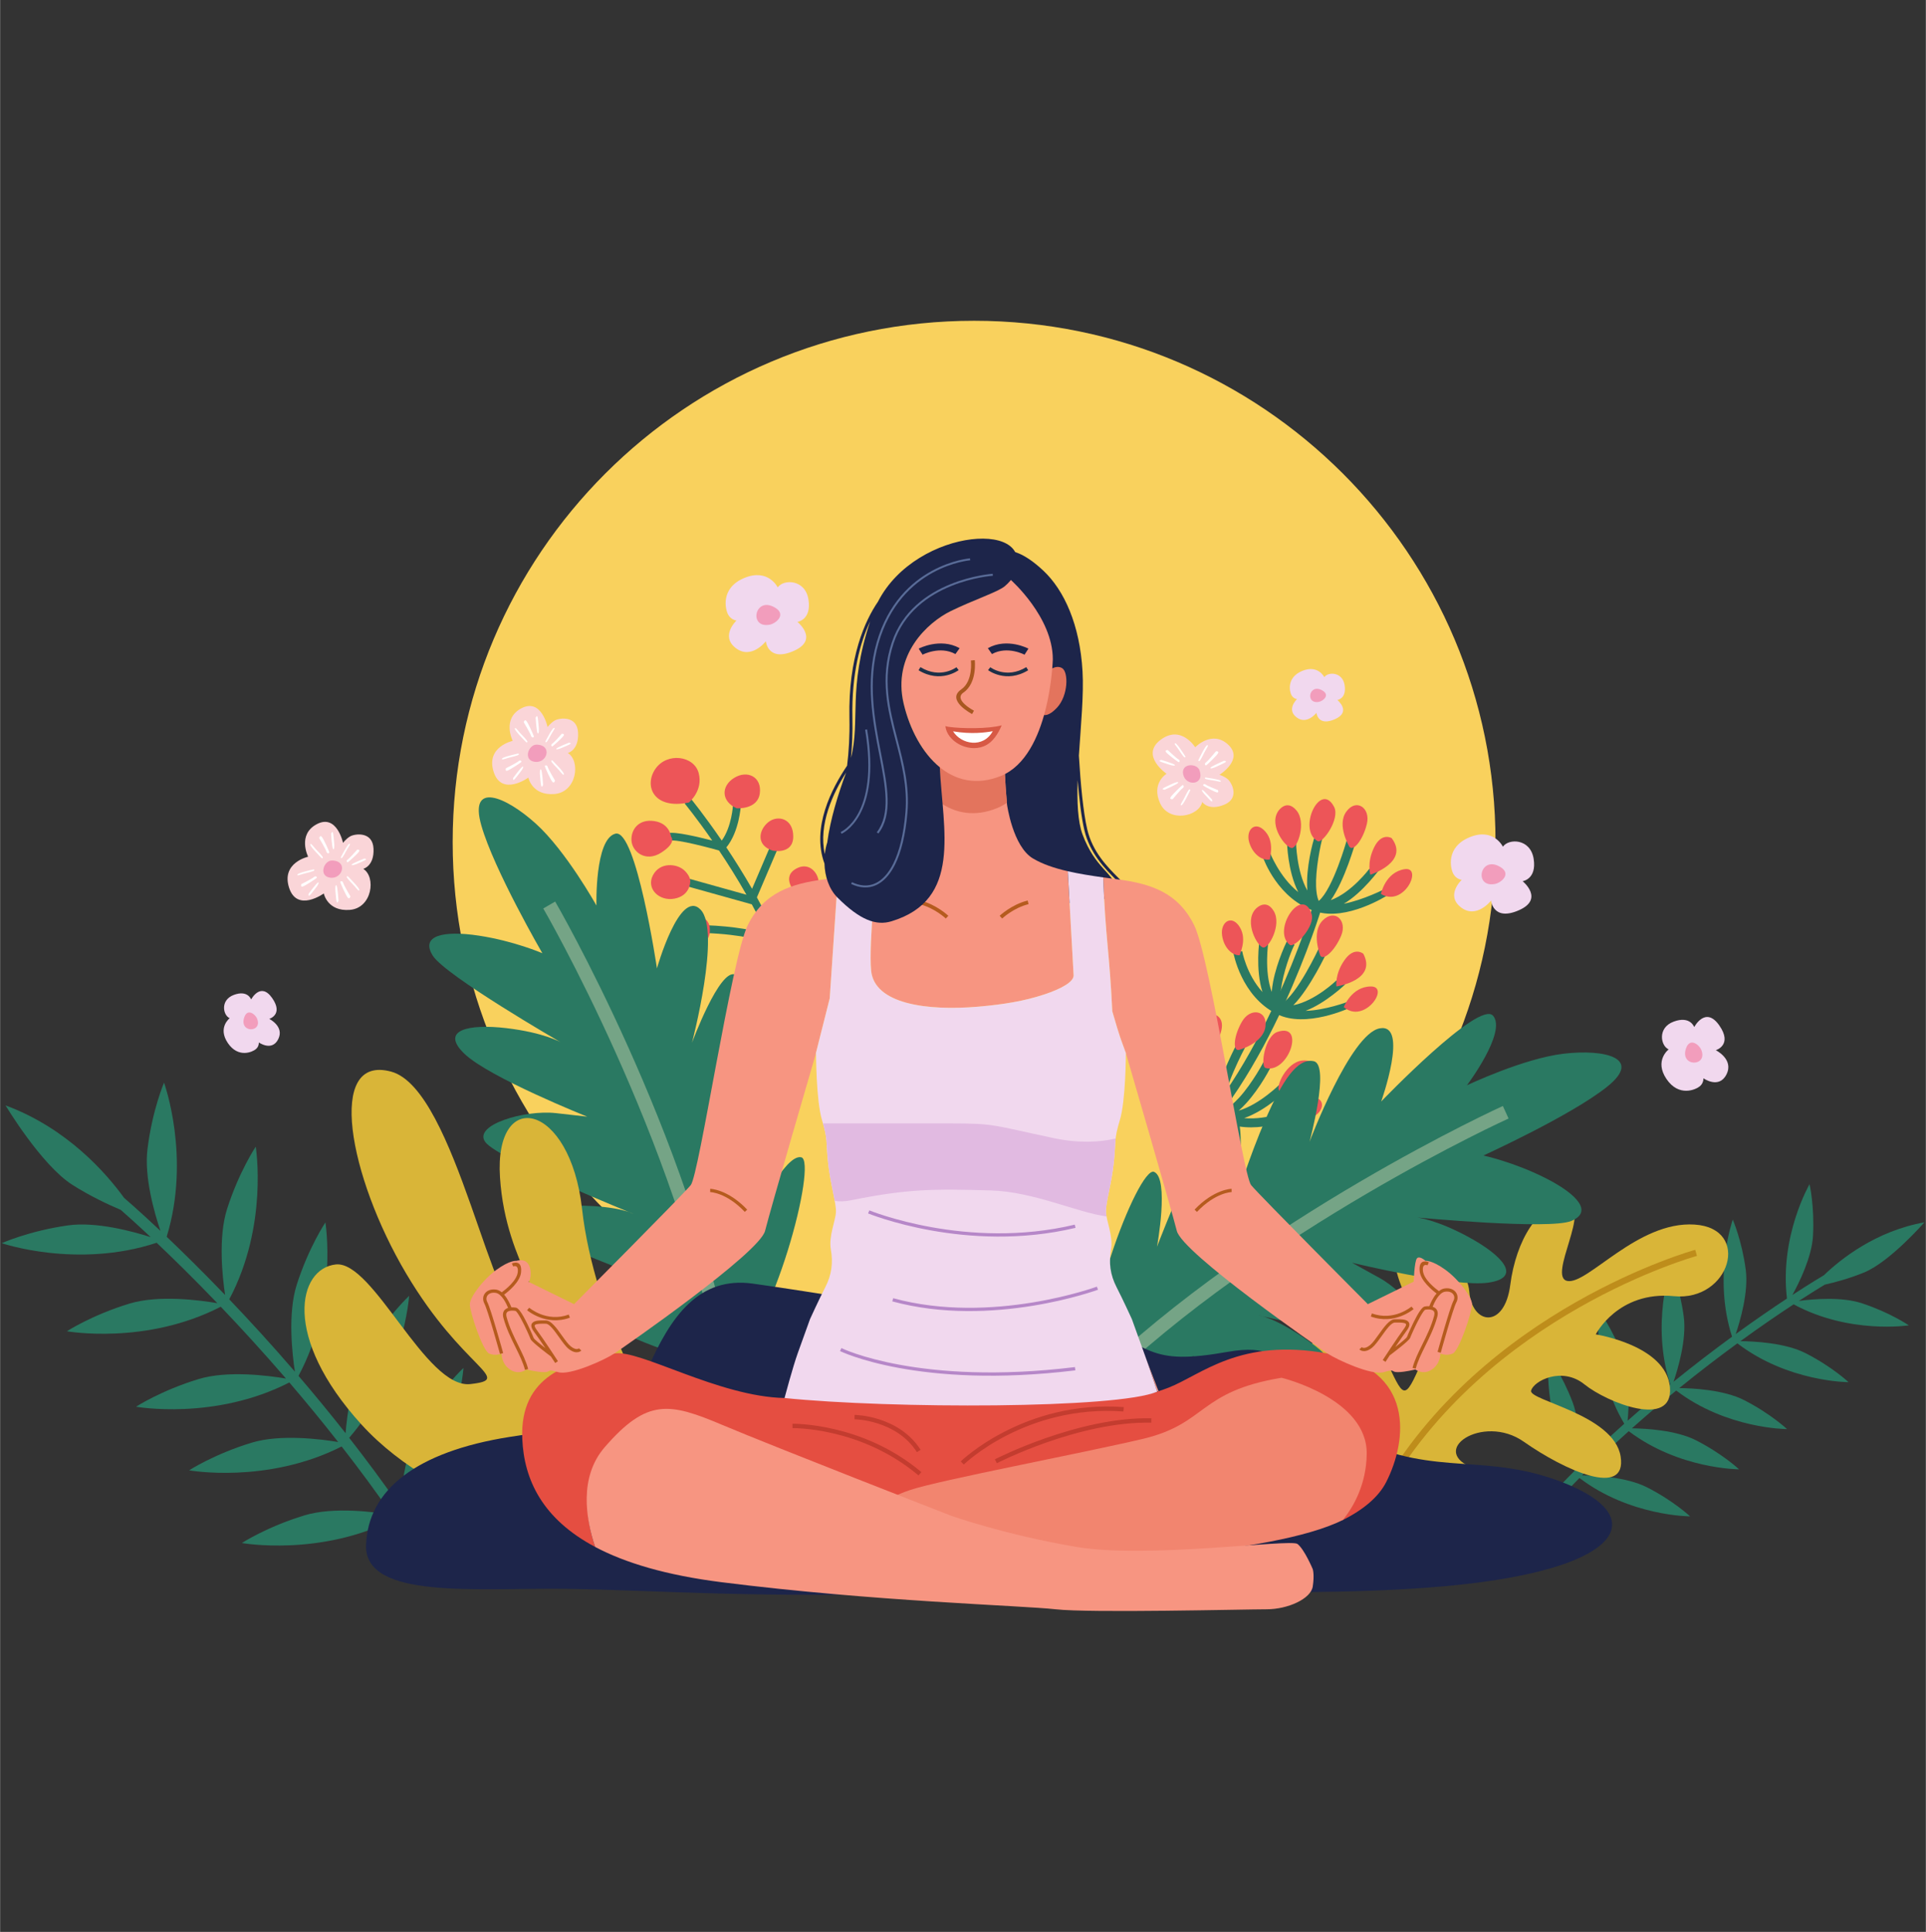 <svg xmlns="http://www.w3.org/2000/svg" xmlns:xlink="http://www.w3.org/1999/xlink" width="1276" zoomAndPan="magnify" viewBox="0 0 956.88 960" height="1280" preserveAspectRatio="xMidYMid meet" version="1.0"><rect x="0" y="0" width="956.88" height="960" fill="#333333" stroke="none"/><defs><clipPath id="f519153de5"><path d="M 224 159.387 L 744 159.387 L 744 678 L 224 678 Z M 224 159.387 " clip-rule="nonzero"/></clipPath><clipPath id="916a2293c2"><path d="M 767.031 588.07 L 956.164 588.07 L 956.164 753.773 L 767.031 753.773 Z M 767.031 588.07 " clip-rule="nonzero"/></clipPath><clipPath id="ae48aa6073"><path d="M 0.805 537 L 231 537 L 231 778 L 0.805 778 Z M 0.805 537 " clip-rule="nonzero"/></clipPath><clipPath id="e2c0902eb6"><path d="M 291.445 700 L 652.938 700 L 652.938 800.555 L 291.445 800.555 Z M 291.445 700 " clip-rule="nonzero"/></clipPath></defs><g clip-path="url(#f519153de5)"><path fill="#f9d15d" d="M 483.953 159.402 C 627.039 159.402 743.035 275.375 743.035 418.438 C 743.035 561.5 627.039 677.473 483.953 677.473 C 340.863 677.473 224.867 561.5 224.867 418.438 C 224.867 275.375 340.863 159.402 483.953 159.402 " fill-opacity="1" fill-rule="evenodd"/></g><g clip-path="url(#916a2293c2)"><path fill="#2a7962" d="M 906.184 633.719 C 906.004 633.824 900.18 637.234 890.547 643.512 C 894.043 637.18 900.199 624.645 900.785 614.141 C 901.602 599.406 899.078 588.469 899.078 588.469 C 899.078 588.469 884.129 614.152 887.855 645.277 C 880.859 649.891 872.184 655.812 862.391 662.922 C 864.566 656.527 868.84 642.039 867.375 630.965 C 865.434 616.34 860.918 606.059 860.918 606.059 C 860.918 606.059 850.949 634.258 860.566 664.25 C 851.613 670.789 841.773 678.289 831.48 686.648 C 833.609 680.449 838.074 665.617 836.582 654.34 C 834.641 639.711 830.129 629.434 830.129 629.434 C 830.129 629.434 820.086 657.84 829.879 687.949 C 822.961 693.602 815.844 699.637 808.664 706.023 C 809.32 699.293 810.184 684.23 806.246 673.793 C 801.023 659.992 794.289 651.008 794.289 651.008 C 794.289 651.008 791.016 680.539 807.023 707.484 C 799.285 714.414 791.477 721.75 783.75 729.457 C 784.41 722.922 785.391 707.488 781.367 696.855 C 776.148 683.055 769.414 674.07 769.414 674.07 C 769.414 674.07 766.121 703.836 782.336 730.871 C 777.262 735.969 772.23 741.234 767.277 746.645 L 770.398 749.508 C 775.121 744.344 779.918 739.324 784.758 734.449 C 809.816 753.504 839.723 753.523 839.723 753.523 C 839.723 753.523 831.539 745.836 818.391 739.125 C 808.164 733.902 792.504 733.199 786.051 733.148 C 793.742 725.441 801.523 718.113 809.234 711.188 C 834.27 730.129 864.043 730.145 864.043 730.145 C 864.043 730.145 855.855 722.461 842.711 715.746 C 832.711 710.641 817.508 709.855 810.812 709.773 C 818.27 703.121 825.656 696.855 832.832 691 C 857.918 710.137 887.891 710.152 887.891 710.152 C 887.891 710.152 879.707 702.469 866.562 695.754 C 856.398 690.562 840.852 689.84 834.332 689.781 C 844.562 681.48 854.332 674.039 863.219 667.547 C 888.336 686.824 918.465 686.84 918.465 686.84 C 918.465 686.84 910.277 679.152 897.133 672.441 C 886.863 667.195 871.102 666.512 864.707 666.465 C 874.98 659.004 884.02 652.855 891.172 648.156 C 918.852 663.16 948.41 658.602 948.41 658.602 C 948.41 658.602 939.145 652.258 925.129 647.637 C 915.004 644.297 900.84 645.527 893.758 646.469 C 899.898 642.48 904.359 639.746 906.633 638.379 C 911.539 637.273 918.859 635.34 926.207 632.32 C 939.008 627.062 956.164 607.41 956.164 607.41 C 931.996 611.727 914.523 625.691 906.184 633.719 " fill-opacity="1" fill-rule="nonzero"/></g><g clip-path="url(#ae48aa6073)"><path fill="#2a7962" d="M 61.602 595.254 C 61.816 595.434 68.602 601.23 79.668 611.656 C 76.605 602.594 71.52 584.836 73.219 571.023 C 75.602 551.652 81.441 537.996 81.441 537.996 C 81.441 537.996 94.898 574.938 82.762 614.582 C 90.789 622.227 100.703 631.969 111.789 643.512 C 110.457 634.68 108.277 614.812 112.777 600.742 C 118.727 582.152 127.008 569.824 127.008 569.824 C 127.008 569.824 133.391 608.871 113.855 645.672 C 123.984 656.281 135.035 668.344 146.48 681.633 C 145.16 673.062 142.809 652.711 147.395 638.379 C 153.344 619.785 161.625 607.457 161.625 607.457 C 161.625 607.457 168.059 646.793 148.258 683.707 C 155.945 692.68 163.793 702.203 171.656 712.199 C 172.375 703.281 174.77 683.469 182.348 670.805 C 192.371 654.051 203.238 643.934 203.238 643.934 C 203.238 643.934 200.59 683.148 173.445 714.484 C 181.902 725.312 190.352 736.691 198.605 748.535 C 199.273 739.871 201.617 719.551 209.336 706.648 C 219.359 689.898 230.227 679.777 230.227 679.777 C 230.227 679.777 227.559 719.305 200.109 750.703 C 205.523 758.531 210.848 766.562 216.027 774.762 L 211.297 777.766 C 206.355 769.938 201.285 762.273 196.125 754.797 C 159.039 773.746 120.105 766.77 120.105 766.77 C 120.105 766.77 132.559 758.684 151.242 753.02 C 165.777 748.609 186.336 751.363 194.746 752.801 C 186.535 740.969 178.121 729.609 169.699 718.789 C 132.68 737.594 93.906 730.648 93.906 730.648 C 93.906 730.648 106.363 722.559 125.047 716.891 C 139.262 712.586 159.234 715.121 167.977 716.578 C 159.82 706.172 151.672 696.285 143.703 686.984 C 106.57 706.031 67.535 699.039 67.535 699.039 C 67.535 699.039 79.988 690.949 98.672 685.285 C 113.125 680.906 133.531 683.602 142.035 685.043 C 130.656 671.844 119.684 659.875 109.629 649.344 C 72.414 668.566 33.184 661.535 33.184 661.535 C 33.184 661.535 45.641 653.445 64.32 647.777 C 78.922 643.355 99.602 646.148 107.941 647.582 C 96.316 635.469 85.98 625.344 77.773 617.559 C 38.219 630.613 0.805 617.766 0.805 617.766 C 0.805 617.766 14.352 611.676 33.684 608.938 C 47.648 606.957 65.801 611.875 74.801 614.758 C 67.746 608.133 62.57 603.523 59.934 601.211 C 53.801 598.629 44.719 594.395 35.859 588.746 C 20.426 578.906 2.695 549.305 2.695 549.305 C 33.141 560.578 52.621 582.844 61.602 595.254 " fill-opacity="1" fill-rule="nonzero"/></g><path fill="#d9b538" d="M 708.098 776.875 C 728.293 759.152 755.898 773.254 764.852 760.859 C 773.805 748.469 757.242 738.387 732.816 729.809 C 708.387 721.23 736.664 702.078 757.051 716.406 C 777.438 730.727 808.484 744.605 805.211 723.773 C 801.934 702.938 759.48 695.938 760.715 691.07 C 761.945 686.199 776.07 678.895 787.25 687.949 C 798.438 697.004 831.598 710.172 829.699 689.324 C 827.801 668.477 792.84 663.094 792.84 663.094 C 792.84 663.094 803.902 641.371 831.723 644.105 C 859.543 646.84 870.352 610.359 841.961 608.52 C 813.57 606.676 788.723 638.559 778.695 636.535 C 768.66 634.512 791.531 598.84 778.008 598.352 C 764.48 597.863 753.207 616.426 750.367 638.512 C 747.535 660.598 731.332 658.391 730.004 641.816 C 728.68 625.238 702.016 605.004 694.488 619.68 C 686.961 634.363 713.156 661.219 704.969 679.875 C 696.785 698.531 696.965 692.359 686.152 670.957 C 675.332 649.555 642.246 656.023 652.754 684.777 C 662.09 710.336 659.105 734.961 654.867 742.754 L 708.098 776.875 " fill-opacity="1" fill-rule="evenodd"/><path fill="#be8d1b" d="M 843.133 624.082 C 842.832 624.164 738.754 652.918 687.82 743.215 L 685.09 741.668 C 736.664 650.234 841.961 621.148 842.266 621.059 L 843.133 624.082 " fill-opacity="1" fill-rule="nonzero"/><path fill="#2a7962" d="M 673.375 418.844 C 673.355 418.91 668.145 437.473 661.207 447.316 C 671.633 443.438 680.281 431.809 680.309 431.77 L 685.574 431.77 C 685.551 431.805 677.031 443.645 667.656 449.094 C 677.301 447.273 688.32 441.621 688.355 441.598 L 689.215 444.98 C 689.16 445.016 668.984 457.914 653.742 452.91 L 653.742 452.906 C 634.828 447.078 627.645 426.426 627.621 426.367 L 630.891 423.547 C 630.902 423.586 635.656 435.867 645.012 443.293 C 639.625 432.641 639.449 418.434 639.449 418.379 L 643.914 418.336 C 643.914 418.391 644.102 433.031 649.551 442.512 C 649.41 440.871 649.371 439.156 649.422 437.418 C 649.684 427.141 653.027 415.367 653.652 414.672 L 657.383 415.508 C 656.938 416.004 654.117 428.172 653.875 437.539 C 653.777 441.469 654.098 445.168 655.199 447.711 C 662.277 441.793 669.074 417.688 669.09 417.617 L 673.375 418.844 " fill-opacity="1" fill-rule="nonzero"/><path fill="#ed5558" d="M 634.879 403.363 C 635.086 402.941 639.176 396.785 644.152 402.746 C 649.125 408.711 644.754 421.367 641.84 421.398 C 638.922 421.43 630.41 410.566 634.879 403.363 Z M 670.461 420.805 C 670.461 420.805 663.977 410.105 668.914 403.316 C 673.84 396.527 681.012 401.465 679.125 409.379 C 677.238 417.293 672.441 423.258 670.461 420.805 Z M 691.449 416.5 C 691.449 416.5 686.449 413.402 682.711 421.098 C 678.973 428.785 680.84 434.672 680.84 434.672 C 680.84 434.672 700.43 428.453 691.449 416.5 Z M 686.105 444.23 C 686.105 444.23 688.211 433.527 697.754 431.93 C 707.293 430.336 697.645 451.16 686.105 444.23 Z M 631.062 427.035 C 630.41 427.316 633.734 419.047 628.707 413.262 C 623.688 407.477 618.711 412.34 620.691 418.727 C 622.68 425.113 627.75 427.945 631.062 427.035 Z M 662.84 400.98 C 665.91 406.902 657.105 419.332 654.664 417.992 C 644.41 412.367 655.941 387.66 662.84 400.98 " fill-opacity="1" fill-rule="evenodd"/><path fill="#2a7962" d="M 656.594 451.32 C 656.543 451.551 630.121 538.711 585.309 576.082 L 582.445 572.652 C 626.141 536.215 652.211 450.488 652.273 450.262 L 656.594 451.32 " fill-opacity="1" fill-rule="nonzero"/><path fill="#2a7962" d="M 659.156 473.375 C 659.125 473.434 651 490.922 642.582 499.527 C 653.484 497.371 663.891 487.277 663.93 487.242 L 668.391 489.125 C 668.359 489.152 658.781 498.438 648.656 502.312 C 658.469 502.062 669.676 497.797 669.711 497.781 L 670.75 500.773 C 670.688 500.801 648.555 511.23 634.312 503.852 L 634.312 503.848 C 616.578 495.066 612.801 473.527 612.789 473.465 L 617.176 472.652 C 617.18 472.691 619.191 484.133 627.238 492.961 C 623.629 481.582 625.73 467.527 625.742 467.477 L 630.156 468.148 C 630.152 468.203 627.977 482.684 631.844 492.914 C 631.969 491.273 632.203 489.578 632.527 487.867 C 634.438 477.766 639.633 466.68 640.359 466.094 L 643.16 469.566 C 642.645 469.984 638.645 479.492 636.91 488.699 C 636.18 492.566 635.902 496.266 636.582 498.953 C 644.52 494.246 655.094 471.543 655.125 471.473 L 659.156 473.375 " fill-opacity="1" fill-rule="nonzero"/><path fill="#ed5558" d="M 623.633 451.922 C 623.91 451.543 628.938 446.113 632.887 452.801 C 636.84 459.484 630.496 471.277 627.613 470.844 C 624.734 470.406 618.066 458.316 623.633 451.922 Z M 655.965 474.84 C 655.965 474.84 651.277 463.242 657.238 457.328 C 663.188 451.418 669.477 457.445 666.348 464.953 C 663.219 472.461 657.52 477.578 655.965 474.84 Z M 677.367 473.953 C 677.367 473.953 672.934 470.098 668.012 477.094 C 663.082 484.082 663.98 490.191 663.98 490.191 C 663.98 490.191 684.32 487.195 677.367 473.953 Z M 667.652 500.473 C 667.652 500.473 671.445 490.246 681.121 490.199 C 690.793 490.152 677.934 509.16 667.652 500.473 Z M 616.074 474.676 C 615.383 474.852 619.988 467.223 615.961 460.703 C 611.934 454.188 606.238 458.191 607.172 464.812 C 608.105 471.438 612.652 475.039 616.074 474.676 Z M 651.621 454.055 C 653.699 460.387 643.012 471.25 640.812 469.531 C 631.602 462.336 646.941 439.801 651.621 454.055 " fill-opacity="1" fill-rule="evenodd"/><path fill="#2a7962" d="M 614.711 518.336 C 614.676 518.395 605.543 535.383 603.707 547.277 C 598.891 537.25 601.254 521.293 601.258 521.242 L 596.727 519.863 C 596.723 519.91 594.863 533.656 597.828 544.082 C 592.145 536.078 589.027 524.738 589.016 524.699 L 584.789 526.496 C 584.801 526.562 590.75 549.512 605.191 556.484 L 605.199 556.484 C 622.859 565.41 642.367 555.523 642.422 555.496 L 642.508 551.008 C 642.473 551.031 630.047 556.766 618.156 555.621 C 629.422 551.688 639.414 541.582 639.457 541.539 L 636.27 538.41 C 636.234 538.449 625.941 548.867 615.43 551.902 C 616.668 550.824 617.887 549.617 619.066 548.332 C 626.004 540.75 631.77 529.949 631.801 529.016 L 628.242 526.605 C 628.215 527.27 622.098 538.414 615.77 545.324 C 613.113 548.227 610.312 550.66 607.758 551.734 C 606.766 542.559 618.609 520.488 618.645 520.422 L 614.711 518.336 " fill-opacity="1" fill-rule="nonzero"/><path fill="#ed5558" d="M 653.168 533.902 C 653.312 533.453 654.645 526.184 646.922 527.023 C 639.199 527.867 633.562 540.012 635.641 542.059 C 637.715 544.105 651.391 542.191 653.168 533.902 Z M 615.441 521.766 C 615.441 521.766 627.539 518.566 628.703 510.258 C 629.863 501.945 621.273 500.527 617.137 507.531 C 613 514.535 612.316 522.16 615.441 521.766 Z M 603.32 504.105 C 603.32 504.105 609.066 505.344 606.418 513.48 C 603.777 521.613 598.348 524.551 598.348 524.551 C 598.348 524.551 588.559 506.477 603.32 504.105 Z M 587.918 527.777 C 587.918 527.777 593.832 518.613 588.07 510.844 C 582.309 503.074 574.801 524.758 587.918 527.777 Z M 639.488 553.594 C 639.758 554.25 643.102 545.988 650.742 545.309 C 658.375 544.629 658.578 551.582 652.715 554.805 C 646.855 558.031 641.242 556.547 639.488 553.594 Z M 634.688 512.781 C 628.371 514.918 626.086 529.98 628.777 530.707 C 640.051 533.77 648.91 507.984 634.688 512.781 " fill-opacity="1" fill-rule="evenodd"/><path fill="#2a7962" d="M 542.961 689.449 C 542.961 689.449 574.672 701.969 596.031 704.867 C 617.395 707.762 623.32 700.086 612.754 688.84 C 602.18 677.598 592.121 673.777 592.121 673.777 C 592.121 673.777 643.992 687.836 656.5 688.266 C 669.012 688.699 667.07 678.297 650.109 666.348 C 633.152 654.398 625.164 653.594 625.164 653.594 C 625.164 653.594 695.512 670.371 705.676 667.129 C 715.832 663.887 699.117 642.629 685.43 635.055 C 671.738 627.48 671.738 627.48 671.738 627.48 C 671.738 627.48 722.754 639.879 739.621 637.359 C 756.488 634.844 746.539 623.957 730.039 614.93 C 713.555 605.898 703.961 604.996 703.961 604.996 C 703.961 604.996 769.809 611.223 780.68 606.734 C 791.562 602.25 783.738 593.422 767.828 585.391 C 751.918 577.363 737 574.211 737 574.211 C 737 574.211 780.633 554.348 798.535 540 C 816.441 525.652 797.09 521.273 777.023 523.598 C 756.953 525.918 728.824 539.328 728.824 539.328 C 728.824 539.328 748.742 512.891 741.84 504.762 C 734.938 496.633 686.23 547.363 686.23 547.363 C 686.23 547.363 700.156 508.355 685.527 511.008 C 670.906 513.66 650.625 567.391 650.625 567.391 C 650.625 567.391 660.973 529.125 652.723 527.344 C 644.473 525.562 637.008 537.32 628.801 556.109 C 620.598 574.898 613.785 597.145 613.785 597.145 C 613.785 597.145 620.992 554.996 611.758 550.902 C 602.52 546.812 574.832 619.543 574.832 619.543 C 574.832 619.543 581.059 585.531 573.379 582.336 C 565.695 579.141 534.258 660.648 542.961 689.449 " fill-opacity="1" fill-rule="evenodd"/><path fill="#75a486" d="M 542.961 689.449 C 542.961 689.449 544.246 689.957 546.473 690.793 C 628.848 610.703 749.176 555.98 749.52 555.82 L 746.688 549.598 C 746.332 549.758 625.359 604.781 542.082 685.562 C 542.309 686.941 542.598 688.246 542.961 689.449 " fill-opacity="1" fill-rule="evenodd"/><path fill="#2a7962" d="M 370.84 444.617 L 342.301 436.652 L 341.27 440.395 L 373.496 449.391 C 376.062 454.094 378.562 458.988 380.918 464 C 375.48 462.527 365 460.258 350.609 459.77 L 350.492 463.648 C 368.5 464.266 380.062 467.695 383.047 468.68 C 386.215 475.832 389.031 483.188 391.234 490.562 L 394.965 489.453 C 392.23 480.328 388.594 471.234 384.508 462.512 C 383.605 460.555 396.949 443.801 396.988 443.754 L 393.957 441.324 C 393.93 441.359 386.031 451.363 382.496 458.324 C 380.414 454.078 378.242 449.941 376.031 445.945 L 386.121 422.305 L 382.547 420.781 L 373.629 441.676 C 369.297 434.129 364.906 427.172 360.855 421.102 C 367.312 413.234 368.012 400.508 368.012 400.469 L 364.133 400.258 C 364.133 400.289 363.555 410.809 358.566 417.711 C 349.816 404.906 343.156 396.82 343.113 396.766 L 340.098 399.215 C 340.141 399.266 345.965 406.336 353.848 417.699 C 347.004 415.926 335.312 413.148 332.145 414.012 L 333.164 417.754 C 336.281 416.906 353.566 421.609 357.203 422.621 C 361.508 429.035 366.223 436.492 370.84 444.617 " fill-opacity="1" fill-rule="nonzero"/><path fill="#ed5558" d="M 342.875 438.52 C 342.797 438.805 343.742 436.102 340.043 432.586 C 336.348 429.074 327.902 428.25 324.387 434.914 C 320.871 441.578 327.488 448.016 335.113 446.555 C 342.738 445.094 342.875 438.52 342.875 438.52 Z M 333.359 415.773 C 333.359 415.773 332.785 409.219 325.117 408.031 C 317.449 406.844 313.43 412.047 313.703 417.617 C 313.977 423.188 320.734 428.754 328.586 423.641 C 336.438 418.531 333.359 415.773 333.359 415.773 Z M 342.238 398.773 C 342.238 398.773 349.406 392.969 347.121 384.207 C 344.84 375.445 331.328 373.707 325.574 382.105 C 319.824 390.504 324.664 402.465 342.238 398.773 Z M 394.879 443.297 C 394.879 443.297 398.926 447.605 404.496 443.59 C 410.07 439.57 404.59 427.293 396.141 431.355 C 387.699 435.418 394.879 443.297 394.879 443.297 Z M 365.961 401.648 C 365.961 401.648 376.375 402.465 377.473 394.25 C 378.57 386.031 371.262 382.469 364.688 386.578 C 358.117 390.688 358.297 398.262 365.961 401.648 Z M 383.836 422.703 C 383.836 422.703 393.996 424.828 394.09 415.793 C 394.18 406.754 386.418 404.746 381.672 408.578 C 376.926 412.41 375.461 419.988 383.836 422.703 Z M 352.637 461.793 C 352.637 461.793 353.094 455.684 345.605 454.953 C 338.121 454.223 336.754 462.074 339.676 467.914 C 342.594 473.758 353.188 470.105 352.637 461.793 " fill-opacity="1" fill-rule="evenodd"/><path fill="#2a7962" d="M 360.797 680.016 C 360.797 680.016 327.695 671.844 308.605 661.832 C 289.52 651.816 289.133 642.129 304.266 639.086 C 319.398 636.047 329.809 638.758 329.809 638.758 C 329.809 638.758 279.391 620.172 268.941 613.273 C 258.492 606.379 266.102 599.027 286.852 599.113 C 307.602 599.195 314.578 603.172 314.578 603.172 C 314.578 603.172 247.516 576.09 241.113 567.562 C 234.711 559.035 260.652 551.391 276.199 553.148 C 291.746 554.902 291.746 554.902 291.746 554.902 C 291.746 554.902 242.988 535.461 230.699 523.637 C 218.41 511.816 232.824 508.707 251.5 510.902 C 270.176 513.094 278.516 517.914 278.516 517.914 C 278.516 517.914 221.242 484.848 214.977 474.887 C 208.711 464.93 220.199 462.266 237.82 464.938 C 255.441 467.609 269.426 473.684 269.426 473.684 C 269.426 473.684 245.375 432.219 239.098 410.152 C 232.824 388.086 251.125 395.727 266.137 409.246 C 281.145 422.766 296.305 449.988 296.305 449.988 C 296.305 449.988 295.395 416.906 305.73 414.277 C 316.066 411.648 326.367 481.215 326.367 481.215 C 326.367 481.215 337.621 441.352 348.004 451.984 C 358.391 462.617 343.781 518.16 343.781 518.16 C 343.781 518.16 357.52 480.98 365.281 484.305 C 373.035 487.629 372.305 501.543 368.105 521.605 C 363.906 541.672 356.559 563.75 356.559 563.75 C 356.559 563.75 375.117 525.223 385.016 527.238 C 394.91 529.25 375.332 604.574 375.332 604.574 C 375.332 604.574 389.965 573.242 398.078 575.09 C 406.191 576.934 384.582 661.578 360.797 680.016 " fill-opacity="1" fill-rule="evenodd"/><path fill="#75a486" d="M 360.797 680.016 C 360.797 680.016 359.453 679.68 357.156 679.07 C 336.43 566.078 270.07 451.77 269.879 451.441 L 275.797 448.012 C 275.992 448.344 342.707 563.273 363.766 677.355 C 362.781 678.344 361.793 679.242 360.797 680.016 " fill-opacity="1" fill-rule="evenodd"/><path fill="#d9b538" d="M 333.391 714.312 C 327.984 713.328 295.059 653.883 289.164 600.82 C 283.266 547.762 245.43 539.898 248.379 585.098 C 251.324 630.301 277.305 649.781 261.121 654.535 C 244.938 659.285 226.758 541.371 194.324 532.527 C 161.891 523.688 173.195 584.609 201.695 632.754 C 230.195 680.906 255.75 685.324 233.633 687.785 C 211.523 690.238 185.477 626.371 166.805 628.336 C 148.133 630.301 139.781 664.199 179.582 707.926 C 219.383 751.652 290.145 763.934 307.344 763.934 C 324.543 763.934 333.391 714.312 333.391 714.312 " fill-opacity="1" fill-rule="evenodd"/><path fill="#1d254a" d="M 464.125 652.043 C 464.125 652.043 500.258 633.918 536.133 652.043 C 572.004 670.168 570.109 678.82 610.125 671.75 C 650.133 664.684 634.406 696.383 674.215 715.277 C 714.02 734.176 738.586 721.375 777.902 737.223 C 817.207 753.07 807.875 776.238 737.609 785.988 C 667.332 795.746 564.879 788.383 470.039 791.434 C 375.199 794.48 326.547 790.156 281.832 789.551 C 237.117 788.941 180.848 795.133 181.832 767.703 C 182.816 740.273 206.895 721.375 253.086 714.059 C 299.277 706.746 309.598 708.57 321.391 681.141 C 333.184 653.711 347.434 634.203 373.969 637.859 C 400.504 641.52 464.125 652.043 464.125 652.043 " fill-opacity="1" fill-rule="evenodd"/><path fill="#1d254a" d="M 502.039 273.891 C 502.039 273.891 508.008 273.824 518.391 283.605 C 528.754 293.371 536.492 310.445 537.832 333.586 C 538.512 344.91 537 360.523 536.023 375.5 C 536.859 389.391 538.164 403.508 540.164 412.094 C 542.789 423.344 550.199 430.785 555.73 436.344 C 560.965 441.609 564.633 445.293 561.504 449.199 L 560.34 448.301 C 562.672 445.391 559.383 442.082 554.668 437.355 C 549 431.676 541.434 424.066 538.719 412.418 C 537.277 406.277 536.215 397.34 535.398 387.672 C 535.051 398.566 535.469 408.293 537.832 414.672 C 544.219 431.688 552.895 433.285 555.07 442.059 C 557.242 450.832 493.711 453.758 485.465 433.285 C 477.203 412.809 506.789 373.727 510.301 342.887 C 513.832 312.047 505.414 302.734 505.414 302.734 C 505.414 302.734 500.043 290.551 502.039 273.891 " fill-opacity="1" fill-rule="evenodd"/><path fill="#e54e41" d="M 389.762 694.715 C 356.84 694.023 317.602 670.359 305.191 672.59 C 282.926 676.586 258.066 683.32 259.453 715.062 C 260.328 735.309 269.453 754.773 295.656 768.711 C 290.98 754.695 288.367 734.773 301.207 719.949 C 322.375 695.512 331.695 697.641 357.934 708.703 C 374.801 715.812 418.098 732.523 446.125 743.512 C 447.969 742.66 450.02 741.852 452.281 741.105 C 467.016 736.281 549.191 720.184 568.133 715.559 C 587.09 710.93 610.273 695.758 636.156 685.688 C 636.156 685.688 678.508 695.945 678.039 723.641 C 677.793 738.422 672.348 748.547 666.797 755.52 C 677.289 750.324 684.922 743.934 688.711 736.5 C 699.305 715.742 703.184 680.523 659.578 672.59 C 615.977 664.656 596.898 683.199 580.566 689.57 C 564.219 695.949 559.504 692.82 559.504 692.82 C 559.504 692.82 540.285 689.938 518.77 690.172 C 497.258 690.418 464.125 689.57 464.125 689.57 L 463.082 691.617 C 437.652 692.113 404.066 695.012 389.762 694.715 " fill-opacity="1" fill-rule="evenodd"/><path fill="#f79581" d="M 559.367 523.273 C 559.379 523.312 581.906 600.578 584.672 611.641 C 587.438 622.703 654.867 669.469 659.578 672.59 C 664.293 675.719 681.547 683.652 687.527 681.855 C 693.516 680.07 690.762 681.855 694.434 681.855 C 698.117 681.855 703.184 680.523 703.184 680.523 C 703.184 680.523 707.098 683.535 711.465 680.523 C 715.848 677.52 715.617 672.59 715.617 672.59 C 715.617 672.59 718.59 674.035 721.809 672.59 C 725.043 671.152 731.477 651.672 731.375 648.066 C 731.254 644.461 724.926 635.926 718.141 630.988 C 711.355 626.059 708.246 626.543 708.246 626.543 C 708.246 626.543 705.254 623.781 703.98 625.344 C 702.715 626.898 702.383 636.883 702.383 636.883 L 679.598 648.066 C 679.598 648.066 625.754 593.961 621.609 588.918 C 617.457 583.867 601.367 476.141 593.312 459.789 C 585.262 443.438 571.676 439.109 555.105 436.949 C 552.742 436.641 550.406 436.332 548.113 436.008 C 549.121 465.156 551.262 473.27 552.617 502.508 C 556.723 516.719 556.566 515.469 559.367 523.273 Z M 574.883 691.34 L 575.609 691.34 C 575.609 691.34 571.008 679.465 568.461 672.441 C 570.797 678.934 574.355 689.734 574.883 691.34 Z M 389.762 694.715 Z M 417.82 435.844 C 415.148 436.223 412.426 436.586 409.664 436.949 C 393.094 439.109 379.523 443.438 371.469 459.789 C 363.414 476.141 347.309 583.867 343.164 588.918 C 339.02 593.961 285.18 648.066 285.18 648.066 L 262.395 636.883 C 263.824 637.578 265.84 624.02 256.527 626.543 C 256.527 626.543 253.422 626.059 246.637 630.988 C 239.848 635.926 233.52 644.461 233.402 648.066 C 233.289 651.672 239.727 671.152 242.953 672.59 C 246.176 674.035 249.16 672.59 249.16 672.59 C 249.16 672.59 248.93 677.52 253.305 680.523 C 257.676 683.535 261.586 680.523 261.586 680.523 C 261.586 680.523 266.656 681.855 270.328 681.855 C 274.02 681.855 271.258 680.07 277.234 681.855 C 283.223 683.652 300.48 675.719 305.191 672.59 C 309.91 669.469 377.336 622.703 380.094 611.641 C 382.773 600.922 404.02 528.039 405.348 523.496 L 405.062 524.453 L 412.215 496.098 L 416.273 436.066 Z M 461.43 399.68 C 461.43 399.68 461.57 411.207 457.48 419.613 C 451.113 424.082 443.516 425.352 443.516 425.352 C 443.516 425.352 445.219 426.617 448.004 428.461 C 442.707 430.926 436.375 432.621 429.395 433.961 C 431.512 433.555 433.566 433.121 435.551 432.641 C 435.184 436.098 434.227 445.164 433.879 449.367 C 433.391 455.477 432.957 462.016 432.715 467.891 C 432.488 473.766 432.453 478.961 432.801 482.391 C 433.637 490.656 440.574 495.672 450.488 498.332 C 460.422 501.004 473.309 501.336 486.074 500.23 C 498.82 499.133 508.961 497.383 518.301 494.336 C 527.641 491.301 533.574 487.762 533.398 484.609 L 530.527 432.945 C 523.898 431.418 518 429.441 513.223 426.605 C 503.102 420.598 500.301 399.68 500.301 399.68 C 499.258 388.25 499.051 378.855 499.051 378.855 C 499.051 378.855 476.734 386.738 466.387 374.309 C 466.387 374.309 467.812 387.938 466.84 399.68 L 461.43 399.68 " fill-opacity="1" fill-rule="evenodd"/><path fill="#b55b1e" d="M 496.648 455.086 C 496.664 455.07 502.473 449.516 510.57 447.492 L 511.02 449.293 C 503.398 451.195 497.934 456.422 497.914 456.438 Z M 471.16 455.086 C 471.145 455.07 465.336 449.516 457.234 447.492 L 456.785 449.293 C 464.41 451.195 469.875 456.422 469.891 456.438 L 471.16 455.086 " fill-opacity="1" fill-rule="evenodd"/><path fill="#f1d8ee" d="M 435.551 432.641 C 429.652 434.066 423.125 435.109 416.273 436.066 L 412.215 496.098 L 405.062 524.453 L 405.414 523.273 C 405.414 523.273 405.414 546.836 408.406 556.691 C 411.391 566.555 410.246 566.793 411.391 577.609 C 412.547 588.434 415.535 598.051 415.301 602.379 C 415.074 606.707 411.621 614.402 412.777 620.891 C 413.926 627.387 413.234 633.398 410.016 639.645 C 406.789 645.898 402.418 655.512 402.418 655.512 C 402.418 655.512 398.965 665.141 396.441 672.113 C 393.906 679.086 389.762 694.715 389.762 694.715 C 442.629 700.098 555.312 700.098 574.949 691.543 C 574.949 691.543 570.863 679.086 568.34 672.113 C 565.801 665.141 562.355 655.512 562.355 655.512 C 562.355 655.512 557.973 645.898 554.758 639.645 C 551.539 633.398 550.844 627.387 551.992 620.891 C 553.156 614.402 549.695 606.707 549.469 602.379 C 549.242 598.051 552.215 588.434 553.383 577.609 C 554.531 566.793 553.383 566.555 556.355 556.691 C 559.367 546.836 559.367 523.273 559.367 523.273 C 556.566 515.469 556.723 516.719 552.617 502.508 C 551.262 473.27 549.121 465.156 548.113 436.004 C 541.902 435.145 535.973 434.195 530.527 432.941 L 533.398 484.609 C 533.574 487.762 527.641 491.301 518.301 494.336 C 508.961 497.383 498.82 499.133 486.074 500.23 C 473.309 501.336 460.422 501.004 450.488 498.332 C 440.574 495.672 433.637 490.656 432.801 482.391 C 432.453 478.961 432.488 473.766 432.715 467.891 C 432.957 462.016 433.391 455.477 433.879 449.367 C 434.227 445.164 435.184 436.098 435.551 432.641 " fill-opacity="1" fill-rule="evenodd"/><path fill="#f2856f" d="M 667.23 755.309 C 672.777 748.336 678.793 737.418 679.043 722.637 C 679.512 694.945 636.707 684.645 636.707 684.645 C 595.297 691.543 599.891 707.25 568.133 714.945 C 536.418 722.414 466.922 735.465 452.16 740.43 C 437.445 745.258 431.582 753.234 431.582 753.234 C 431.582 753.234 459.062 778.047 494.109 777.367 C 534.844 776.559 631.441 773.027 667.23 755.309 " fill-opacity="1" fill-rule="evenodd"/><g clip-path="url(#e2c0902eb6)"><path fill="#f79581" d="M 295.656 768.711 C 310.531 776.621 330.902 782.754 358.398 786.234 C 434.332 795.852 507.504 797.781 524.531 799.703 C 541.555 801.621 618.41 799.703 629.23 799.703 C 640.027 799.703 651.316 794.414 652.223 788.402 C 653.145 782.395 652.223 779.746 652.223 779.746 C 652.223 779.746 648.086 769.879 644.641 767.238 C 641.184 764.59 570.078 774.695 534.652 768.688 C 499.207 762.672 472.75 753.293 472.75 753.293 C 472.75 753.293 385.086 719.152 358.855 708.09 C 332.621 697.027 321.578 694.715 300.41 719.152 C 287.566 733.973 290.98 754.695 295.656 768.711 " fill-opacity="1" fill-rule="evenodd"/></g><path fill="#e3745d" d="M 520.809 333.441 C 520.809 333.441 524.547 330.055 527.73 332.047 C 530.91 334.043 530.754 345.676 525.152 351.656 C 519.57 357.641 517.086 354.578 517.086 354.578 C 517.086 354.578 519.57 345.277 520.809 333.441 " fill-opacity="1" fill-rule="evenodd"/><path fill="#e3745d" d="M 466.387 374.309 C 466.387 374.309 467.727 387.195 466.906 398.703 C 474.754 404.246 484.406 406.039 495.398 401.574 C 497.117 400.879 498.734 399.977 500.23 398.93 C 499.238 387.844 499.051 378.855 499.051 378.855 C 499.051 378.855 476.734 386.738 466.387 374.309 " fill-opacity="1" fill-rule="evenodd"/><path fill="#f79581" d="M 523.066 327.613 C 523.066 327.613 521.848 375.598 497.293 385.574 C 472.734 395.539 454.836 374.273 448.992 349.809 C 443.164 325.352 460.941 309.266 472.336 303.68 C 483.727 298.102 497.137 293.312 499.152 291.188 C 501.168 289.07 500.75 289.707 502.215 288.195 C 502.215 288.195 523.066 306.602 523.066 327.613 " fill-opacity="1" fill-rule="evenodd"/><path fill="#a85720" d="M 482.367 328.227 C 482.367 328.25 483.586 338.449 477.551 342.598 C 469.762 347.965 482.926 354.816 482.961 354.836 L 483.883 353.168 C 483.867 353.152 473.48 347.734 478.664 344.156 C 485.641 339.348 484.301 328.074 484.281 328.039 L 482.367 328.227 " fill-opacity="1" fill-rule="evenodd"/><path fill="#d75945" d="M 471.188 361.168 L 469.691 360.836 C 470.473 368.285 480.613 374.02 488.633 370.898 C 493.344 369.07 496.039 364.289 497.656 360.43 C 491.027 362.258 477.656 362.094 471.188 361.168 " fill-opacity="1" fill-rule="nonzero"/><path fill="#1d254a" d="M 432.297 308.762 C 421.102 342.52 427.531 358.098 422.77 376.609 C 423.355 370.641 423.645 364.043 423.492 356.695 C 423.023 334.562 427.449 319.035 432.297 308.762 Z M 420.383 383.871 C 413.848 394.137 406.535 409.695 409.773 424.438 C 409.996 422.375 410.414 420.395 411 418.574 C 412.488 407.281 416.324 394.711 420.383 383.871 Z M 409.598 429.105 C 403.059 411.355 413.227 391.719 420.848 380.488 C 421.715 373.551 422.191 365.691 422.004 356.73 C 421.375 326.492 429.809 308.32 436.191 298.984 C 455.48 261.383 518.426 257.965 502.996 286.938 L 502.996 286.926 L 502.961 287.004 C 502.875 287.156 502.805 287.301 502.719 287.453 C 502.32 288.133 501.363 289.461 499.188 291.316 C 495.938 294.109 483.727 298.102 472.336 303.68 C 460.941 309.266 443.164 325.352 448.992 349.809 C 452 362.418 458.227 374.184 466.906 381.254 L 466.906 381.328 L 466.926 381.434 C 468.438 412.492 478.055 447.16 442.891 457.816 C 435.426 460.074 427.43 457.418 416.035 445.988 C 411.758 441.691 409.793 435.34 409.598 429.105 " fill-opacity="1" fill-rule="evenodd"/><path fill="#ffffff" d="M 473.5 363.414 C 482.508 364.953 489.57 364.043 493.223 363.344 C 488.512 371.961 477.551 369.953 473.5 363.414 " fill-opacity="1" fill-rule="nonzero"/><path fill="#596c98" d="M 493.273 286.105 C 493.152 286.109 454.262 288.68 443.984 319.613 C 438.09 337.379 441.984 352.43 445.934 367.676 C 448.906 379.137 451.898 390.711 450.836 403.648 C 449.914 414.898 447.707 423.574 444.629 429.703 C 442.629 433.691 440.246 436.617 437.582 438.488 C 434.906 440.383 431.949 441.203 428.836 440.953 C 426.887 440.801 424.879 440.23 422.84 439.242 L 423.281 438.379 C 425.203 439.305 427.09 439.84 428.902 439.984 C 431.793 440.215 434.523 439.457 437.012 437.699 C 439.531 435.922 441.809 433.113 443.742 429.277 C 446.766 423.25 448.926 414.703 449.848 403.574 C 450.891 390.785 447.934 379.297 444.977 367.91 C 440.992 352.531 437.062 337.344 443.047 319.316 C 453.516 287.754 493.082 285.141 493.188 285.137 Z M 417.676 413.438 C 417.738 413.422 436.977 405.309 429.809 362.613 L 430.785 362.453 C 438.07 405.895 418.141 414.305 418.082 414.332 Z M 482.023 278.422 C 481.918 278.434 447.5 281.18 436.473 319.594 C 430.887 339.043 434.574 358.09 437.758 374.559 C 440.941 390.902 443.617 404.738 436.402 414.18 L 435.602 413.59 C 442.559 404.5 439.914 390.852 436.801 374.746 C 433.582 358.168 429.879 339.004 435.516 319.332 C 446.73 280.262 481.812 277.465 481.918 277.453 L 482.023 278.422 " fill-opacity="1" fill-rule="nonzero"/><path fill="#1d254a" d="M 510.945 322.32 C 510.906 322.309 500.43 316.715 490.789 322.09 L 492.832 325.023 C 500.445 320.777 508.996 325.32 509.02 325.336 L 510.945 322.32 " fill-opacity="1" fill-rule="evenodd"/><path fill="#1d254a" d="M 456.418 322.32 C 456.457 322.309 467.039 316.715 476.762 322.09 L 474.68 325.023 C 467.004 320.777 458.383 325.32 458.359 325.336 L 456.418 322.32 " fill-opacity="1" fill-rule="evenodd"/><path fill="#b55b1e" d="M 252.402 649.93 C 251.578 647.879 249.312 642.973 246.277 642.461 C 245.023 642.258 243.992 642.43 243.207 642.855 C 242.777 643.086 242.422 643.391 242.168 643.734 C 241.914 644.086 241.742 644.488 241.676 644.91 C 241.566 645.574 241.684 646.312 242.074 647.047 C 243.805 650.242 249.934 672.309 249.953 672.379 L 248.379 672.812 C 248.359 672.742 242.289 650.863 240.637 647.82 C 240.07 646.75 239.898 645.648 240.059 644.648 C 240.18 643.965 240.445 643.332 240.852 642.777 C 241.25 642.223 241.785 641.758 242.422 641.418 C 243.516 640.832 244.918 640.582 246.543 640.855 C 247.527 641.02 248.438 641.512 249.254 642.184 C 251.031 640.898 256.781 636.418 257.215 632.121 C 257.629 628.066 254.934 629.336 254.93 629.336 L 254.289 627.828 C 254.305 627.828 259.539 625.395 258.84 632.285 C 258.355 637.062 252.562 641.762 250.426 643.348 C 252.301 645.488 253.555 648.406 254.043 649.664 C 254.867 649.621 255.668 649.699 256.297 649.801 C 257.359 649.98 258.738 651.855 260.098 654.273 C 262.359 658.301 264.793 664.016 265.109 664.875 C 265.336 665.508 268.367 667.945 270.934 669.938 C 268.961 666.988 266.793 663.824 265.293 661.809 C 263.484 659.367 263.66 657.918 264.852 657.035 C 266.066 656.137 268.391 656.145 270.473 656.16 L 271.18 656.16 C 273.801 656.16 276.539 659.996 279.141 663.66 C 280.699 665.844 282.211 667.961 283.488 668.992 C 286.371 671.324 287.586 670.023 287.594 670.023 L 288.801 671.109 C 288.801 671.117 286.539 673.559 282.457 670.266 C 281.012 669.094 279.438 666.883 277.816 664.605 C 275.449 661.281 272.965 657.797 271.18 657.797 L 270.473 657.785 C 268.645 657.777 266.605 657.766 265.824 658.348 C 265.414 658.652 265.516 659.367 266.605 660.836 C 270.102 665.539 277.16 676.387 277.176 676.422 L 275.805 677.309 C 275.801 677.297 274.914 675.938 273.621 673.977 L 273.605 674 C 273.578 673.98 264.137 666.977 263.578 665.438 C 263.27 664.598 260.898 659.035 258.668 655.062 C 257.531 653.047 256.508 651.492 256.031 651.418 C 255.184 651.27 253.984 651.195 252.996 651.457 C 252.605 651.559 252.25 651.73 251.992 651.961 C 251.754 652.18 251.586 652.48 251.52 652.879 C 251.449 653.297 251.484 653.824 251.66 654.488 C 253.055 659.641 255.371 664.316 257.531 668.695 C 259.527 672.742 261.41 676.543 262.375 680.324 L 260.801 680.727 C 259.875 677.129 258.031 673.395 256.07 669.414 C 253.863 664.961 251.52 660.207 250.086 654.91 C 249.84 654.012 249.797 653.254 249.91 652.613 C 250.039 651.824 250.395 651.223 250.887 650.762 C 251.32 650.371 251.84 650.105 252.402 649.93 Z M 262.902 649.844 C 262.93 649.867 271.57 657.293 282.543 653.254 L 283.113 654.785 C 271.238 659.152 261.875 651.109 261.84 651.082 L 262.902 649.844 " fill-opacity="1" fill-rule="evenodd"/><path fill="#b55b1e" d="M 711.793 649.359 C 712.609 647.309 714.867 642.395 717.91 641.883 C 719.148 641.68 720.211 641.852 720.992 642.273 C 721.406 642.504 721.773 642.812 722.02 643.16 C 722.277 643.508 722.434 643.906 722.523 644.336 C 722.625 645.004 722.508 645.738 722.102 646.465 C 720.387 649.664 714.262 671.738 714.242 671.797 L 715.809 672.234 C 715.828 672.176 721.898 650.293 723.551 647.242 C 724.121 646.176 724.293 645.082 724.121 644.07 C 724.02 643.391 723.742 642.762 723.34 642.207 C 722.938 641.652 722.402 641.188 721.754 640.836 C 720.68 640.254 719.27 640.004 717.633 640.277 C 716.664 640.438 715.754 640.93 714.938 641.609 C 713.148 640.32 707.41 635.848 706.973 631.551 C 706.555 627.496 709.254 628.754 709.254 628.766 L 709.895 627.258 C 709.879 627.25 704.641 624.828 705.355 631.703 C 705.844 636.492 711.637 641.195 713.758 642.766 C 711.875 644.91 710.629 647.828 710.141 649.086 C 709.324 649.043 708.52 649.121 707.875 649.23 C 706.832 649.398 705.445 651.281 704.09 653.695 C 701.824 657.734 699.391 663.441 699.074 664.305 C 698.852 664.926 695.828 667.367 693.25 669.355 C 695.23 666.414 697.395 663.254 698.887 661.23 C 700.711 658.789 700.539 657.344 699.34 656.457 C 698.117 655.559 695.809 655.57 693.707 655.582 L 693.008 655.582 C 690.379 655.582 687.652 659.418 685.043 663.082 C 683.492 665.266 681.965 667.395 680.711 668.414 C 677.805 670.754 676.586 669.449 676.586 669.441 L 675.391 670.539 C 675.391 670.547 677.648 672.98 681.719 669.691 C 683.16 668.523 684.746 666.305 686.379 664.027 C 688.746 660.703 691.23 657.223 693.008 657.223 L 693.727 657.215 C 695.551 657.199 697.578 657.191 698.363 657.766 C 698.781 658.074 698.68 658.789 697.578 660.258 C 694.082 664.961 687.023 675.812 687.004 675.844 L 688.379 676.73 C 688.379 676.723 689.27 675.359 690.555 673.395 L 690.59 673.434 C 690.609 673.406 700.055 666.398 700.605 664.859 C 700.918 664.016 703.285 658.457 705.527 654.492 C 706.66 652.473 707.668 650.926 708.152 650.84 C 709.008 650.703 710.188 650.617 711.18 650.879 C 711.582 650.992 711.949 651.152 712.191 651.395 C 712.434 651.605 712.609 651.898 712.676 652.301 C 712.75 652.715 712.695 653.254 712.527 653.906 C 711.133 659.07 708.816 663.746 706.66 668.125 C 704.656 672.164 702.777 675.973 701.805 679.75 L 703.391 680.148 C 704.312 676.551 706.156 672.816 708.121 668.848 C 710.316 664.391 712.664 659.641 714.105 654.332 C 714.348 653.441 714.383 652.672 714.277 652.035 C 714.141 651.246 713.793 650.645 713.305 650.184 C 712.867 649.793 712.344 649.527 711.793 649.359 Z M 701.285 649.273 C 701.266 649.293 692.625 656.723 681.637 652.672 L 681.078 654.215 C 692.957 658.586 702.309 650.531 702.348 650.516 L 701.285 649.273 " fill-opacity="1" fill-rule="evenodd"/><path fill="#b55b1e" d="M 352.836 590.746 C 352.859 590.746 361.492 590.875 371.207 601.094 L 370.023 602.227 C 360.777 592.488 352.828 592.379 352.801 592.379 L 352.836 590.746 " fill-opacity="1" fill-rule="evenodd"/><path fill="#b55b1e" d="M 611.891 590.746 C 611.852 590.746 603.23 590.875 593.508 601.094 L 594.688 602.227 C 603.938 592.488 611.891 592.379 611.926 592.379 L 611.891 590.746 " fill-opacity="1" fill-rule="evenodd"/><path fill="#c33c2f" d="M 494.281 725.164 C 494.406 725.105 535.605 703.949 572.027 704.793 L 571.992 706.969 C 536.094 706.141 495.379 727.043 495.258 727.102 Z M 477.309 726.195 C 477.414 726.102 508.789 695.648 558.32 699.223 L 558.164 701.398 C 509.59 697.895 478.906 727.672 478.82 727.758 Z M 424.57 703.105 C 424.641 703.105 446.418 703.301 457.375 720.453 L 455.551 721.617 C 445.219 705.473 424.59 705.285 424.531 705.285 Z M 393.691 707.504 C 393.793 707.504 428.469 706.832 457.742 731.516 L 456.336 733.184 C 427.688 709.016 393.828 709.672 393.727 709.672 L 393.691 707.504 " fill-opacity="1" fill-rule="nonzero"/><path fill="#e1bae1" d="M 408.867 558.254 C 411.273 566.605 410.309 567.395 411.391 577.609 C 412.172 584.973 413.812 591.777 414.707 596.742 C 416.961 597.141 419.562 597.09 422.574 596.488 C 450.992 590.746 463.465 590.746 492.316 591.562 C 513.363 592.156 535.137 602.516 549.75 604.465 C 549.605 603.703 549.504 603.008 549.469 602.379 C 549.242 598.051 552.215 588.434 553.383 577.609 C 554.023 571.496 553.941 568.766 554.285 565.762 C 546.688 567.531 536.34 568.289 523.344 565.531 C 492.824 559.062 494.406 558.254 472.055 558.254 L 408.867 558.254 " fill-opacity="1" fill-rule="nonzero"/><path fill="#b687c8" d="M 545.52 640.898 C 545.363 640.957 492.926 660.227 443.305 646.688 L 443.742 645.113 C 492.84 658.516 544.805 639.418 544.965 639.367 Z M 431.898 601.469 C 432.035 601.516 480.371 621.375 533.973 608.559 L 534.355 610.148 C 480.23 623.086 431.43 603.031 431.289 602.984 Z M 418.023 669.91 C 418.141 669.961 456.574 688.812 534.078 679.34 L 534.27 680.965 C 456.281 690.496 417.438 671.441 417.328 671.391 L 418.023 669.91 " fill-opacity="1" fill-rule="nonzero"/><path fill="#1e3048" d="M 491.996 331.57 C 492.02 331.586 499.918 337.621 509.883 331.516 L 510.828 333.062 C 499.805 339.812 490.922 333.027 490.898 333.008 L 491.996 331.57 " fill-opacity="1" fill-rule="nonzero"/><path fill="#1e3048" d="M 475.176 331.57 C 475.152 331.586 467.254 337.621 457.289 331.516 L 456.348 333.062 C 467.367 339.812 476.25 333.027 476.273 333.008 L 475.176 331.57 " fill-opacity="1" fill-rule="nonzero"/><path fill="#fad5d8" d="M 597.301 398.504 C 597.301 398.504 600.301 403.145 608.215 399.891 C 616.125 396.641 611.945 388.887 610.059 387.266 C 608.172 385.641 605.855 385.023 605.855 385.023 C 605.855 385.023 618.199 377.434 610.176 370.016 C 602.156 362.598 593.824 371.336 593.824 371.336 C 593.824 371.336 586.703 359.918 576.551 367.691 C 566.395 375.465 579.59 384.5 579.59 384.5 C 579.59 384.5 571.879 389.121 576.344 399.074 C 580.809 409.031 595.762 405.773 597.301 398.504 " fill-opacity="1" fill-rule="evenodd"/><path fill="#f29dbc" d="M 587.836 384.781 C 586.707 379.121 594.695 379.168 595.969 382.789 C 598.617 390.301 589.059 390.898 587.836 384.781 " fill-opacity="1" fill-rule="evenodd"/><path fill="#ffffff" d="M 582.617 397.148 C 582.617 397.148 581.082 397.34 581.523 396.297 C 581.961 395.254 587.293 390.117 587.613 390.121 C 587.93 390.125 588.594 390.941 587.559 391.668 C 586.527 392.391 582.617 397.148 582.617 397.148 Z M 578.629 392.445 C 578.629 392.445 584.965 389.695 585.352 388.996 C 585.734 388.301 583.949 388.703 581.82 389.777 C 579.695 390.852 575.848 392.223 578.629 392.445 Z M 591.176 393.109 C 591.02 393.391 587.953 399.934 587.012 400.16 C 586.074 400.391 586.992 399.039 587.879 397.512 C 588.766 395.988 590.312 392.281 591 392.266 C 591.688 392.246 591.176 393.109 591.176 393.109 " fill-opacity="1" fill-rule="evenodd"/><path fill="#ffffff" d="M 604.137 373.34 C 604.137 373.34 605.668 373.148 605.23 374.191 C 604.793 375.234 599.461 380.375 599.141 380.371 C 598.824 380.363 598.164 379.547 599.195 378.82 C 600.227 378.098 604.137 373.34 604.137 373.34 Z M 608.125 378.043 C 608.125 378.043 601.789 380.793 601.406 381.492 C 601.016 382.188 602.805 381.785 604.93 380.711 C 607.062 379.637 610.902 378.262 608.125 378.043 Z M 595.578 377.379 C 595.734 377.102 598.797 370.559 599.738 370.328 C 600.68 370.098 599.762 371.453 598.875 372.977 C 597.988 374.5 596.438 378.207 595.754 378.223 C 595.07 378.242 595.578 377.379 595.578 377.379 " fill-opacity="1" fill-rule="evenodd"/><path fill="#ffffff" d="M 605.109 392.617 C 605.109 392.617 605.691 393.871 604.684 393.785 C 603.668 393.695 597.812 390.555 597.73 390.281 C 597.648 390.008 598.16 389.219 599.062 389.902 C 599.965 390.586 605.109 392.617 605.109 392.617 Z M 602.184 397.316 C 602.184 397.316 598.094 392.66 597.391 392.523 C 596.691 392.387 597.527 393.801 599.027 395.324 C 600.531 396.844 602.762 399.754 602.184 397.316 Z M 599.305 386.418 C 599.586 386.473 606.016 387.289 606.473 388.035 C 606.93 388.773 605.52 388.355 603.969 388.02 C 602.426 387.684 598.832 387.379 598.629 386.797 C 598.426 386.219 599.305 386.418 599.305 386.418 " fill-opacity="1" fill-rule="evenodd"/><path fill="#ffffff" d="M 580.176 372.719 C 580.176 372.719 578.711 372.711 579.246 373.645 C 579.777 374.578 585.395 378.809 585.691 378.77 C 585.992 378.727 586.523 377.883 585.465 377.316 C 584.41 376.754 580.176 372.719 580.176 372.719 Z M 576.957 377.609 C 576.957 377.609 583.246 379.473 583.691 380.086 C 584.137 380.699 582.402 380.523 580.273 379.758 C 578.148 378.992 574.359 378.137 576.957 377.609 Z M 588.707 375.539 C 588.531 375.297 584.891 369.48 583.977 369.371 C 583.062 369.266 584.09 370.438 585.098 371.77 C 586.109 373.105 587.996 376.422 588.641 376.359 C 589.289 376.297 588.707 375.539 588.707 375.539 " fill-opacity="1" fill-rule="evenodd"/><path fill="#f1d8ee" d="M 746.723 420.746 C 746.723 420.746 742.035 411.105 730.121 416.062 C 718.199 421.016 720.609 431.59 722.086 434.266 C 723.559 436.949 726.234 437.215 726.234 437.215 C 726.234 437.215 718.066 444.844 725.832 450.867 C 733.602 456.895 740.832 447.523 740.832 447.523 C 740.832 447.523 741.77 457.965 754.625 452.344 C 767.477 446.719 756.5 437.883 756.5 437.883 C 756.5 437.883 763.598 436.945 761.988 426.773 C 760.379 416.594 749.531 416.594 746.723 420.746 " fill-opacity="1" fill-rule="evenodd"/><path fill="#f29dbc" d="M 745.461 430.844 C 751.148 434.277 745.852 438.691 742.711 439.277 C 732.066 441.273 735.309 424.719 745.461 430.844 " fill-opacity="1" fill-rule="evenodd"/><path fill="#f1d8ee" d="M 829.078 521.461 C 829.078 521.461 821.805 527.012 827.961 536.148 C 834.125 545.285 842.566 541.48 844.562 539.797 C 846.555 538.109 846.328 535.824 846.328 535.824 C 846.328 535.824 854.098 541.371 857.824 533.855 C 861.562 526.336 852.492 521.871 852.492 521.871 C 852.492 521.871 861.074 519.324 854.199 509.516 C 847.316 499.707 841.773 510.387 841.773 510.387 C 841.773 510.387 839.793 504.605 831.551 507.672 C 823.305 510.734 825.137 519.812 829.078 521.461 " fill-opacity="1" fill-rule="evenodd"/><path fill="#f29dbc" d="M 837.75 520.812 C 839.66 515.473 844.25 519.16 845.277 521.688 C 848.742 530.262 834.332 530.344 837.75 520.812 " fill-opacity="1" fill-rule="evenodd"/><path fill="#f1d8ee" d="M 386.383 291.891 C 386.383 291.891 381.699 282.254 369.777 287.207 C 357.859 292.16 360.27 302.734 361.742 305.414 C 363.215 308.094 365.895 308.359 365.895 308.359 C 365.895 308.359 357.727 315.992 365.492 322.016 C 373.262 328.039 380.488 318.668 380.488 318.668 C 380.488 318.668 381.43 329.113 394.285 323.488 C 407.137 317.863 396.16 309.031 396.16 309.031 C 396.16 309.031 403.254 308.094 401.648 297.918 C 400.039 287.742 389.195 287.742 386.383 291.891 " fill-opacity="1" fill-rule="evenodd"/><path fill="#f29dbc" d="M 385.121 301.992 C 390.809 305.422 385.516 309.836 382.375 310.426 C 371.727 312.418 374.969 295.867 385.121 301.992 " fill-opacity="1" fill-rule="evenodd"/><path fill="#f1d8ee" d="M 114.07 505.965 C 114.07 505.965 107.965 510.625 113.133 518.293 C 118.305 525.965 125.395 522.773 127.07 521.355 C 128.742 519.941 128.547 518.02 128.547 518.02 C 128.547 518.02 135.07 522.68 138.203 516.367 C 141.336 510.059 133.727 506.309 133.727 506.309 C 133.727 506.309 140.93 504.168 135.156 495.934 C 129.383 487.699 124.73 496.668 124.73 496.668 C 124.73 496.668 123.066 491.812 116.141 494.387 C 109.219 496.957 110.758 504.574 114.07 505.965 " fill-opacity="1" fill-rule="evenodd"/><path fill="#f29dbc" d="M 121.348 505.418 C 122.953 500.938 126.805 504.031 127.664 506.152 C 130.574 513.348 118.484 513.418 121.348 505.418 " fill-opacity="1" fill-rule="evenodd"/><path fill="#fad5d8" d="M 282.078 374.184 C 282.078 374.184 287.586 372.895 287.184 364.148 C 286.781 355.406 277.867 356.754 275.648 358.012 C 273.434 359.27 272.039 361.289 272.039 361.289 C 272.039 361.289 268.984 346.773 259.066 351.941 C 249.145 357.113 254.691 368.156 254.691 368.156 C 254.691 368.156 241.23 371.074 245.219 383.539 C 249.203 396.008 262.469 386.414 262.469 386.414 C 262.469 386.414 264.258 395.441 275.398 394.574 C 286.535 393.707 288.555 378.176 282.078 374.184 " fill-opacity="1" fill-rule="evenodd"/><path fill="#f29dbc" d="M 265.586 378.562 C 259.738 377.699 262.543 370.02 266.473 370.039 C 274.629 370.082 271.902 379.5 265.586 378.562 " fill-opacity="1" fill-rule="evenodd"/><path fill="#ffffff" d="M 275.707 387.863 C 275.707 387.863 275.363 389.406 274.508 388.625 C 273.652 387.84 270.543 380.93 270.656 380.625 C 270.77 380.32 271.785 379.965 272.125 381.207 C 272.469 382.457 275.707 387.863 275.707 387.863 Z M 269.797 390.082 C 269.797 390.082 269.332 383.027 268.793 382.418 C 268.254 381.805 268.027 383.668 268.328 386.086 C 268.629 388.504 268.621 392.688 269.797 390.082 Z M 274.77 378.223 C 274.984 378.469 280.23 383.68 280.129 384.664 C 280.023 385.652 279.035 384.297 277.875 382.918 C 276.711 381.539 273.672 378.766 273.895 378.098 C 274.109 377.434 274.77 378.223 274.77 378.223 " fill-opacity="1" fill-rule="evenodd"/><path fill="#ffffff" d="M 260.184 358.91 C 260.184 358.91 260.527 357.367 261.383 358.152 C 262.238 358.934 265.352 365.844 265.234 366.148 C 265.121 366.453 264.105 366.809 263.762 365.562 C 263.422 364.32 260.184 358.91 260.184 358.91 Z M 266.094 356.691 C 266.094 356.691 266.562 363.742 267.098 364.355 C 267.637 364.969 267.863 363.109 267.566 360.688 C 267.266 358.27 267.27 354.086 266.094 356.691 Z M 261.125 368.551 C 260.906 368.305 255.66 363.094 255.762 362.105 C 255.867 361.121 256.855 362.477 258.02 363.855 C 259.18 365.234 262.219 368.008 262 368.672 C 261.781 369.34 261.125 368.551 261.125 368.551 " fill-opacity="1" fill-rule="evenodd"/><path fill="#ffffff" d="M 279.102 364.629 C 279.102 364.629 280.512 364.5 280.078 365.441 C 279.645 366.387 274.598 370.945 274.305 370.934 C 274.012 370.918 273.426 370.148 274.398 369.516 C 275.367 368.879 279.102 364.629 279.102 364.629 Z M 282.621 369.066 C 282.621 369.066 276.723 371.402 276.348 372.031 C 275.973 372.66 277.625 372.344 279.613 371.422 C 281.594 370.5 285.168 369.352 282.621 369.066 Z M 271.121 368.082 C 271.27 367.828 274.281 361.914 275.152 361.73 C 276.023 361.551 275.137 362.766 274.277 364.137 C 273.418 365.512 271.887 368.867 271.258 368.863 C 270.629 368.859 271.121 368.082 271.121 368.082 " fill-opacity="1" fill-rule="evenodd"/><path fill="#ffffff" d="M 251.316 381.781 C 251.316 381.781 250.805 383.191 251.887 383 C 252.969 382.809 258.988 378.855 259.051 378.555 C 259.117 378.25 258.484 377.445 257.574 378.273 C 256.668 379.098 251.316 381.781 251.316 381.781 Z M 254.918 386.57 C 254.918 386.57 258.887 381.156 259.633 380.938 C 260.375 380.723 259.609 382.328 258.137 384.113 C 256.66 385.902 254.531 389.254 254.918 386.57 Z M 256.98 374.535 C 256.684 374.621 249.82 376.121 249.406 376.965 C 248.98 377.809 250.469 377.227 252.098 376.715 C 253.738 376.199 257.582 375.527 257.746 374.883 C 257.91 374.238 256.98 374.535 256.98 374.535 " fill-opacity="1" fill-rule="evenodd"/><path fill="#fad5d8" d="M 180.43 431.758 C 180.43 431.758 185.941 430.465 185.535 421.723 C 185.133 412.98 176.219 414.324 174.004 415.582 C 171.785 416.844 170.391 418.859 170.391 418.859 C 170.391 418.859 167.34 404.344 157.418 409.516 C 147.496 414.684 153.043 425.73 153.043 425.73 C 153.043 425.73 139.582 428.645 143.57 441.113 C 147.559 453.578 160.824 443.988 160.824 443.988 C 160.824 443.988 162.613 453.016 173.75 452.148 C 184.887 451.277 186.906 435.746 180.43 431.758 " fill-opacity="1" fill-rule="evenodd"/><path fill="#f29dbc" d="M 163.938 436.137 C 158.09 435.273 160.895 427.594 164.828 427.613 C 172.98 427.656 170.258 437.07 163.938 436.137 " fill-opacity="1" fill-rule="evenodd"/><path fill="#ffffff" d="M 174.059 445.438 C 174.059 445.438 173.715 446.977 172.859 446.195 C 172.008 445.414 168.891 438.504 169.008 438.199 C 169.125 437.891 170.137 437.535 170.48 438.781 C 170.82 440.027 174.059 445.438 174.059 445.438 Z M 168.148 447.656 C 168.148 447.656 167.688 440.602 167.145 439.988 C 166.605 439.379 166.379 441.238 166.68 443.66 C 166.977 446.078 166.977 450.258 168.148 447.656 Z M 173.117 435.797 C 173.336 436.043 178.586 441.254 178.48 442.242 C 178.375 443.227 177.387 441.871 176.227 440.492 C 175.062 439.109 172.023 436.34 172.242 435.672 C 172.465 435.008 173.117 435.797 173.117 435.797 " fill-opacity="1" fill-rule="evenodd"/><path fill="#ffffff" d="M 158.539 416.484 C 158.539 416.484 158.879 414.941 159.738 415.723 C 160.59 416.504 163.703 423.414 163.59 423.723 C 163.473 424.023 162.457 424.383 162.113 423.137 C 161.773 421.891 158.539 416.484 158.539 416.484 Z M 164.445 414.266 C 164.445 414.266 164.91 421.32 165.449 421.93 C 165.988 422.543 166.219 420.68 165.918 418.262 C 165.617 415.844 165.621 411.66 164.445 414.266 Z M 159.477 426.125 C 159.262 425.879 154.012 420.664 154.117 419.68 C 154.219 418.695 155.207 420.047 156.371 421.43 C 157.535 422.809 160.57 425.582 160.355 426.246 C 160.133 426.914 159.477 426.125 159.477 426.125 " fill-opacity="1" fill-rule="evenodd"/><path fill="#ffffff" d="M 177.453 422.199 C 177.453 422.199 178.867 422.07 178.43 423.016 C 177.996 423.961 172.949 428.52 172.656 428.508 C 172.363 428.492 171.777 427.723 172.75 427.09 C 173.723 426.453 177.453 422.199 177.453 422.199 Z M 180.973 426.637 C 180.973 426.637 175.074 428.977 174.699 429.605 C 174.324 430.234 175.977 429.918 177.961 428.996 C 179.945 428.074 183.523 426.926 180.973 426.637 Z M 169.473 425.656 C 169.625 425.402 172.633 419.484 173.504 419.305 C 174.375 419.121 173.488 420.34 172.629 421.711 C 171.77 423.082 170.238 426.441 169.609 426.438 C 168.98 426.43 169.473 425.656 169.473 425.656 " fill-opacity="1" fill-rule="evenodd"/><path fill="#ffffff" d="M 149.668 439.355 C 149.668 439.355 149.156 440.766 150.242 440.57 C 151.324 440.379 157.34 436.43 157.406 436.129 C 157.469 435.824 156.836 435.023 155.926 435.844 C 155.016 436.668 149.668 439.355 149.668 439.355 Z M 153.273 444.141 C 153.273 444.141 157.238 438.727 157.98 438.512 C 158.727 438.297 157.961 439.906 156.488 441.688 C 155.016 443.473 152.887 446.824 153.273 444.141 Z M 155.332 432.109 C 155.039 432.195 148.172 433.695 147.754 434.539 C 147.336 435.383 148.816 434.801 150.453 434.285 C 152.09 433.773 155.938 433.102 156.098 432.453 C 156.262 431.809 155.332 432.109 155.332 432.109 " fill-opacity="1" fill-rule="evenodd"/><path fill="#f1d8ee" d="M 657.965 336.504 C 657.965 336.504 654.867 330.125 646.977 333.402 C 639.094 336.684 640.684 343.68 641.66 345.453 C 642.633 347.223 644.406 347.402 644.406 347.402 C 644.406 347.402 639 352.453 644.141 356.438 C 649.281 360.426 654.066 354.223 654.066 354.223 C 654.066 354.223 654.688 361.133 663.195 357.414 C 671.703 353.691 664.434 347.848 664.434 347.848 C 664.434 347.848 669.133 347.223 668.066 340.492 C 667.004 333.758 659.824 333.758 657.965 336.504 " fill-opacity="1" fill-rule="evenodd"/><path fill="#f29dbc" d="M 657.129 343.188 C 660.895 345.457 657.387 348.379 655.309 348.77 C 648.266 350.09 650.41 339.133 657.129 343.188 " fill-opacity="1" fill-rule="evenodd"/></svg>